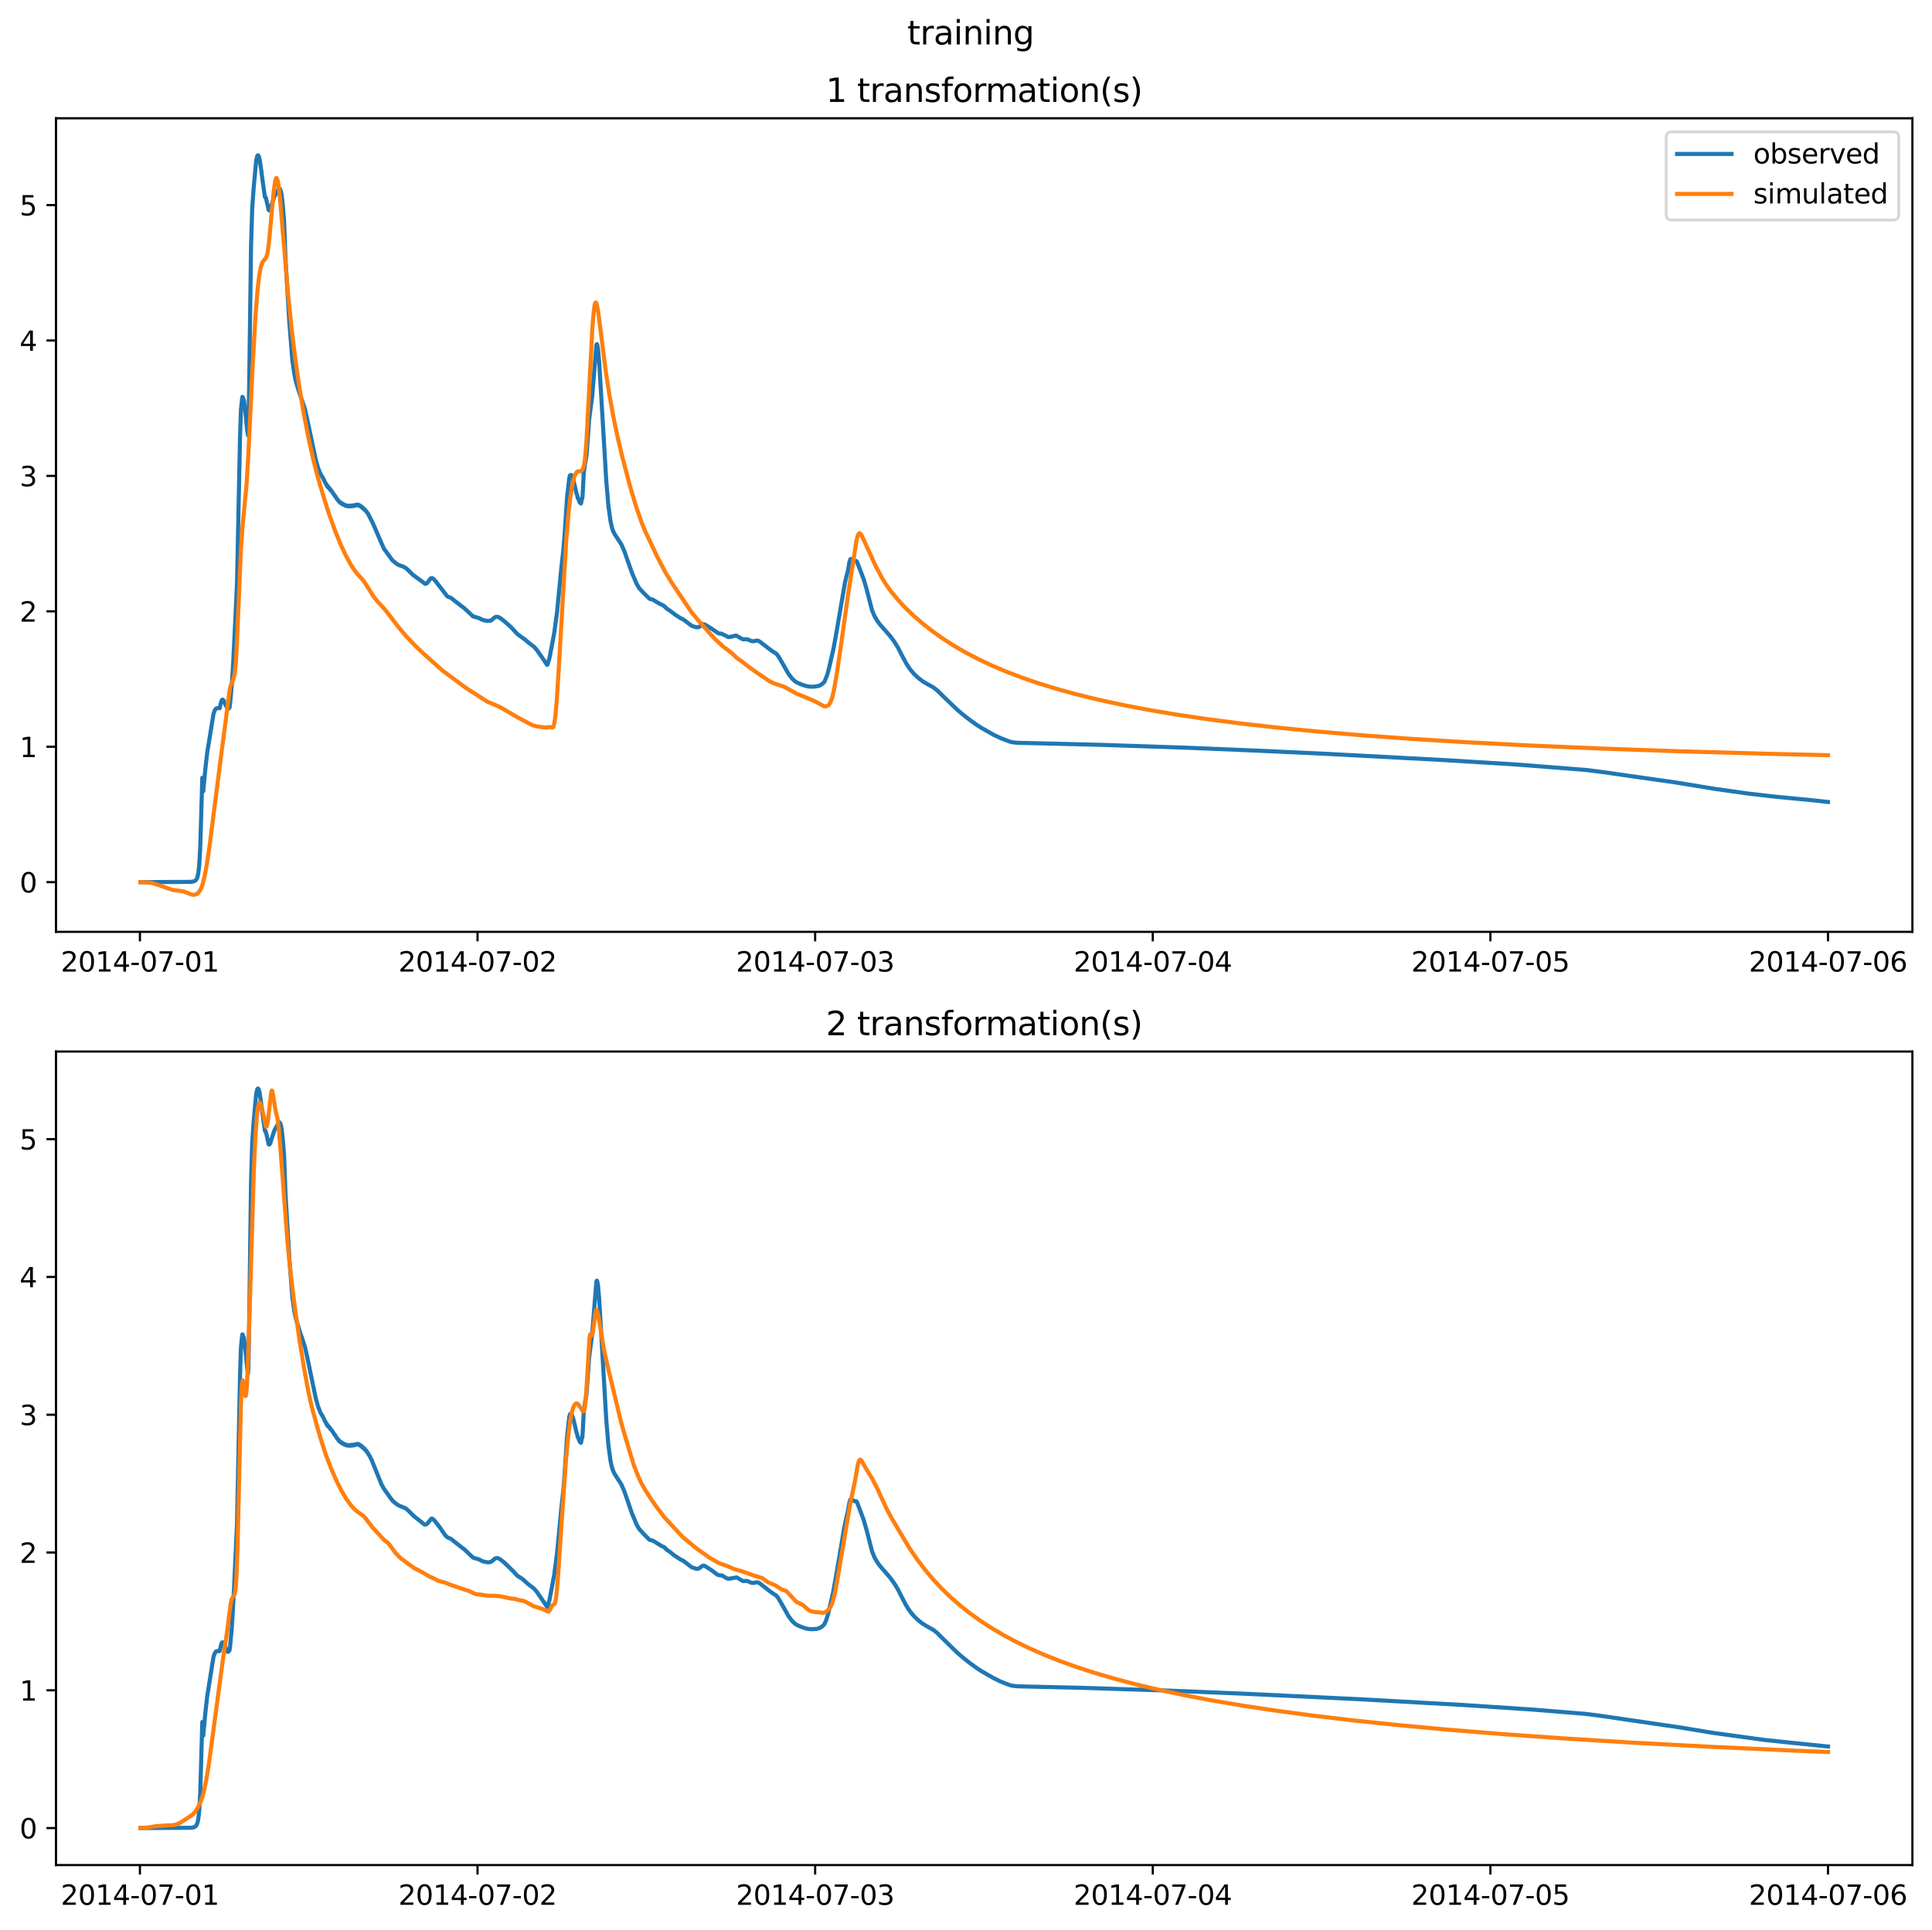 <?xml version="1.0" encoding="utf-8" standalone="no"?>
<!DOCTYPE svg PUBLIC "-//W3C//DTD SVG 1.1//EN"
  "http://www.w3.org/Graphics/SVG/1.1/DTD/svg11.dtd">
<svg xmlns:xlink="http://www.w3.org/1999/xlink" width="709.336pt" height="708.798pt" viewBox="0 0 709.336 708.798" xmlns="http://www.w3.org/2000/svg" version="1.1">
 <defs>
  <style type="text/css">*{stroke-linejoin: round; stroke-linecap: butt}</style>
 </defs>
 <g id="figure_1">
  <g id="patch_1">
   <path d="M 0 708.798 
L 709.336 708.798 
L 709.336 0 
L 0 0 
z
" style="fill: #ffffff"/>
  </g>
  <g id="axes_1">
   <g id="patch_2">
    <path d="M 20.562 342.2 
L 702.136 342.2 
L 702.136 43.44 
L 20.562 43.44 
z
" style="fill: #ffffff"/>
   </g>
   <g id="matplotlib.axis_1">
    <g id="xtick_1">
     <g id="line2d_1">
      <defs>
       <path id="m01543bbd1e" d="M 0 0 
L 0 3.5 
" style="stroke: #000000; stroke-width: 0.8"/>
      </defs>
      <g>
       <use xlink:href="#m01543bbd1e" x="51.371" y="342.2" style="stroke: #000000; stroke-width: 0.8"/>
      </g>
     </g>
     <g id="text_1">
      <!-- 2014-07-01 -->
      <g transform="translate(22.313 356.798) scale(0.1 -0.1)">
       <defs>
        <path id="DejaVuSans-32" d="M 1228 531 
L 3431 531 
L 3431 0 
L 469 0 
L 469 531 
Q 828 903 1448 1529 
Q 2069 2156 2228 2338 
Q 2531 2678 2651 2914 
Q 2772 3150 2772 3378 
Q 2772 3750 2511 3984 
Q 2250 4219 1831 4219 
Q 1534 4219 1204 4116 
Q 875 4013 500 3803 
L 500 4441 
Q 881 4594 1212 4672 
Q 1544 4750 1819 4750 
Q 2544 4750 2975 4387 
Q 3406 4025 3406 3419 
Q 3406 3131 3298 2873 
Q 3191 2616 2906 2266 
Q 2828 2175 2409 1742 
Q 1991 1309 1228 531 
z
" transform="scale(0.016)"/>
        <path id="DejaVuSans-30" d="M 2034 4250 
Q 1547 4250 1301 3770 
Q 1056 3291 1056 2328 
Q 1056 1369 1301 889 
Q 1547 409 2034 409 
Q 2525 409 2770 889 
Q 3016 1369 3016 2328 
Q 3016 3291 2770 3770 
Q 2525 4250 2034 4250 
z
M 2034 4750 
Q 2819 4750 3233 4129 
Q 3647 3509 3647 2328 
Q 3647 1150 3233 529 
Q 2819 -91 2034 -91 
Q 1250 -91 836 529 
Q 422 1150 422 2328 
Q 422 3509 836 4129 
Q 1250 4750 2034 4750 
z
" transform="scale(0.016)"/>
        <path id="DejaVuSans-31" d="M 794 531 
L 1825 531 
L 1825 4091 
L 703 3866 
L 703 4441 
L 1819 4666 
L 2450 4666 
L 2450 531 
L 3481 531 
L 3481 0 
L 794 0 
L 794 531 
z
" transform="scale(0.016)"/>
        <path id="DejaVuSans-34" d="M 2419 4116 
L 825 1625 
L 2419 1625 
L 2419 4116 
z
M 2253 4666 
L 3047 4666 
L 3047 1625 
L 3713 1625 
L 3713 1100 
L 3047 1100 
L 3047 0 
L 2419 0 
L 2419 1100 
L 313 1100 
L 313 1709 
L 2253 4666 
z
" transform="scale(0.016)"/>
        <path id="DejaVuSans-2d" d="M 313 2009 
L 1997 2009 
L 1997 1497 
L 313 1497 
L 313 2009 
z
" transform="scale(0.016)"/>
        <path id="DejaVuSans-37" d="M 525 4666 
L 3525 4666 
L 3525 4397 
L 1831 0 
L 1172 0 
L 2766 4134 
L 525 4134 
L 525 4666 
z
" transform="scale(0.016)"/>
       </defs>
       <use xlink:href="#DejaVuSans-32"/>
       <use xlink:href="#DejaVuSans-30" x="63.623"/>
       <use xlink:href="#DejaVuSans-31" x="127.246"/>
       <use xlink:href="#DejaVuSans-34" x="190.869"/>
       <use xlink:href="#DejaVuSans-2d" x="254.492"/>
       <use xlink:href="#DejaVuSans-30" x="290.576"/>
       <use xlink:href="#DejaVuSans-37" x="354.199"/>
       <use xlink:href="#DejaVuSans-2d" x="417.822"/>
       <use xlink:href="#DejaVuSans-30" x="453.906"/>
       <use xlink:href="#DejaVuSans-31" x="517.529"/>
      </g>
     </g>
    </g>
    <g id="xtick_2">
     <g id="line2d_2">
      <g>
       <use xlink:href="#m01543bbd1e" x="175.328" y="342.2" style="stroke: #000000; stroke-width: 0.8"/>
      </g>
     </g>
     <g id="text_2">
      <!-- 2014-07-02 -->
      <g transform="translate(146.27 356.798) scale(0.1 -0.1)">
       <use xlink:href="#DejaVuSans-32"/>
       <use xlink:href="#DejaVuSans-30" x="63.623"/>
       <use xlink:href="#DejaVuSans-31" x="127.246"/>
       <use xlink:href="#DejaVuSans-34" x="190.869"/>
       <use xlink:href="#DejaVuSans-2d" x="254.492"/>
       <use xlink:href="#DejaVuSans-30" x="290.576"/>
       <use xlink:href="#DejaVuSans-37" x="354.199"/>
       <use xlink:href="#DejaVuSans-2d" x="417.822"/>
       <use xlink:href="#DejaVuSans-30" x="453.906"/>
       <use xlink:href="#DejaVuSans-32" x="517.529"/>
      </g>
     </g>
    </g>
    <g id="xtick_3">
     <g id="line2d_3">
      <g>
       <use xlink:href="#m01543bbd1e" x="299.285" y="342.2" style="stroke: #000000; stroke-width: 0.8"/>
      </g>
     </g>
     <g id="text_3">
      <!-- 2014-07-03 -->
      <g transform="translate(270.227 356.798) scale(0.1 -0.1)">
       <defs>
        <path id="DejaVuSans-33" d="M 2597 2516 
Q 3050 2419 3304 2112 
Q 3559 1806 3559 1356 
Q 3559 666 3084 287 
Q 2609 -91 1734 -91 
Q 1441 -91 1130 -33 
Q 819 25 488 141 
L 488 750 
Q 750 597 1062 519 
Q 1375 441 1716 441 
Q 2309 441 2620 675 
Q 2931 909 2931 1356 
Q 2931 1769 2642 2001 
Q 2353 2234 1838 2234 
L 1294 2234 
L 1294 2753 
L 1863 2753 
Q 2328 2753 2575 2939 
Q 2822 3125 2822 3475 
Q 2822 3834 2567 4026 
Q 2313 4219 1838 4219 
Q 1578 4219 1281 4162 
Q 984 4106 628 3988 
L 628 4550 
Q 988 4650 1302 4700 
Q 1616 4750 1894 4750 
Q 2613 4750 3031 4423 
Q 3450 4097 3450 3541 
Q 3450 3153 3228 2886 
Q 3006 2619 2597 2516 
z
" transform="scale(0.016)"/>
       </defs>
       <use xlink:href="#DejaVuSans-32"/>
       <use xlink:href="#DejaVuSans-30" x="63.623"/>
       <use xlink:href="#DejaVuSans-31" x="127.246"/>
       <use xlink:href="#DejaVuSans-34" x="190.869"/>
       <use xlink:href="#DejaVuSans-2d" x="254.492"/>
       <use xlink:href="#DejaVuSans-30" x="290.576"/>
       <use xlink:href="#DejaVuSans-37" x="354.199"/>
       <use xlink:href="#DejaVuSans-2d" x="417.822"/>
       <use xlink:href="#DejaVuSans-30" x="453.906"/>
       <use xlink:href="#DejaVuSans-33" x="517.529"/>
      </g>
     </g>
    </g>
    <g id="xtick_4">
     <g id="line2d_4">
      <g>
       <use xlink:href="#m01543bbd1e" x="423.242" y="342.2" style="stroke: #000000; stroke-width: 0.8"/>
      </g>
     </g>
     <g id="text_4">
      <!-- 2014-07-04 -->
      <g transform="translate(394.184 356.798) scale(0.1 -0.1)">
       <use xlink:href="#DejaVuSans-32"/>
       <use xlink:href="#DejaVuSans-30" x="63.623"/>
       <use xlink:href="#DejaVuSans-31" x="127.246"/>
       <use xlink:href="#DejaVuSans-34" x="190.869"/>
       <use xlink:href="#DejaVuSans-2d" x="254.492"/>
       <use xlink:href="#DejaVuSans-30" x="290.576"/>
       <use xlink:href="#DejaVuSans-37" x="354.199"/>
       <use xlink:href="#DejaVuSans-2d" x="417.822"/>
       <use xlink:href="#DejaVuSans-30" x="453.906"/>
       <use xlink:href="#DejaVuSans-34" x="517.529"/>
      </g>
     </g>
    </g>
    <g id="xtick_5">
     <g id="line2d_5">
      <g>
       <use xlink:href="#m01543bbd1e" x="547.199" y="342.2" style="stroke: #000000; stroke-width: 0.8"/>
      </g>
     </g>
     <g id="text_5">
      <!-- 2014-07-05 -->
      <g transform="translate(518.141 356.798) scale(0.1 -0.1)">
       <defs>
        <path id="DejaVuSans-35" d="M 691 4666 
L 3169 4666 
L 3169 4134 
L 1269 4134 
L 1269 2991 
Q 1406 3038 1543 3061 
Q 1681 3084 1819 3084 
Q 2600 3084 3056 2656 
Q 3513 2228 3513 1497 
Q 3513 744 3044 326 
Q 2575 -91 1722 -91 
Q 1428 -91 1123 -41 
Q 819 9 494 109 
L 494 744 
Q 775 591 1075 516 
Q 1375 441 1709 441 
Q 2250 441 2565 725 
Q 2881 1009 2881 1497 
Q 2881 1984 2565 2268 
Q 2250 2553 1709 2553 
Q 1456 2553 1204 2497 
Q 953 2441 691 2322 
L 691 4666 
z
" transform="scale(0.016)"/>
       </defs>
       <use xlink:href="#DejaVuSans-32"/>
       <use xlink:href="#DejaVuSans-30" x="63.623"/>
       <use xlink:href="#DejaVuSans-31" x="127.246"/>
       <use xlink:href="#DejaVuSans-34" x="190.869"/>
       <use xlink:href="#DejaVuSans-2d" x="254.492"/>
       <use xlink:href="#DejaVuSans-30" x="290.576"/>
       <use xlink:href="#DejaVuSans-37" x="354.199"/>
       <use xlink:href="#DejaVuSans-2d" x="417.822"/>
       <use xlink:href="#DejaVuSans-30" x="453.906"/>
       <use xlink:href="#DejaVuSans-35" x="517.529"/>
      </g>
     </g>
    </g>
    <g id="xtick_6">
     <g id="line2d_6">
      <g>
       <use xlink:href="#m01543bbd1e" x="671.156" y="342.2" style="stroke: #000000; stroke-width: 0.8"/>
      </g>
     </g>
     <g id="text_6">
      <!-- 2014-07-06 -->
      <g transform="translate(642.098 356.798) scale(0.1 -0.1)">
       <defs>
        <path id="DejaVuSans-36" d="M 2113 2584 
Q 1688 2584 1439 2293 
Q 1191 2003 1191 1497 
Q 1191 994 1439 701 
Q 1688 409 2113 409 
Q 2538 409 2786 701 
Q 3034 994 3034 1497 
Q 3034 2003 2786 2293 
Q 2538 2584 2113 2584 
z
M 3366 4563 
L 3366 3988 
Q 3128 4100 2886 4159 
Q 2644 4219 2406 4219 
Q 1781 4219 1451 3797 
Q 1122 3375 1075 2522 
Q 1259 2794 1537 2939 
Q 1816 3084 2150 3084 
Q 2853 3084 3261 2657 
Q 3669 2231 3669 1497 
Q 3669 778 3244 343 
Q 2819 -91 2113 -91 
Q 1303 -91 875 529 
Q 447 1150 447 2328 
Q 447 3434 972 4092 
Q 1497 4750 2381 4750 
Q 2619 4750 2861 4703 
Q 3103 4656 3366 4563 
z
" transform="scale(0.016)"/>
       </defs>
       <use xlink:href="#DejaVuSans-32"/>
       <use xlink:href="#DejaVuSans-30" x="63.623"/>
       <use xlink:href="#DejaVuSans-31" x="127.246"/>
       <use xlink:href="#DejaVuSans-34" x="190.869"/>
       <use xlink:href="#DejaVuSans-2d" x="254.492"/>
       <use xlink:href="#DejaVuSans-30" x="290.576"/>
       <use xlink:href="#DejaVuSans-37" x="354.199"/>
       <use xlink:href="#DejaVuSans-2d" x="417.822"/>
       <use xlink:href="#DejaVuSans-30" x="453.906"/>
       <use xlink:href="#DejaVuSans-36" x="517.529"/>
      </g>
     </g>
    </g>
   </g>
   <g id="matplotlib.axis_2">
    <g id="ytick_1">
     <g id="line2d_7">
      <defs>
       <path id="md39744e658" d="M 0 0 
L -3.5 0 
" style="stroke: #000000; stroke-width: 0.8"/>
      </defs>
      <g>
       <use xlink:href="#md39744e658" x="20.562" y="323.959" style="stroke: #000000; stroke-width: 0.8"/>
      </g>
     </g>
     <g id="text_7">
      <!-- 0 -->
      <g transform="translate(7.2 327.758) scale(0.1 -0.1)">
       <use xlink:href="#DejaVuSans-30"/>
      </g>
     </g>
    </g>
    <g id="ytick_2">
     <g id="line2d_8">
      <g>
       <use xlink:href="#md39744e658" x="20.562" y="274.229" style="stroke: #000000; stroke-width: 0.8"/>
      </g>
     </g>
     <g id="text_8">
      <!-- 1 -->
      <g transform="translate(7.2 278.029) scale(0.1 -0.1)">
       <use xlink:href="#DejaVuSans-31"/>
      </g>
     </g>
    </g>
    <g id="ytick_3">
     <g id="line2d_9">
      <g>
       <use xlink:href="#md39744e658" x="20.562" y="224.5" style="stroke: #000000; stroke-width: 0.8"/>
      </g>
     </g>
     <g id="text_9">
      <!-- 2 -->
      <g transform="translate(7.2 228.299) scale(0.1 -0.1)">
       <use xlink:href="#DejaVuSans-32"/>
      </g>
     </g>
    </g>
    <g id="ytick_4">
     <g id="line2d_10">
      <g>
       <use xlink:href="#md39744e658" x="20.562" y="174.77" style="stroke: #000000; stroke-width: 0.8"/>
      </g>
     </g>
     <g id="text_10">
      <!-- 3 -->
      <g transform="translate(7.2 178.569) scale(0.1 -0.1)">
       <use xlink:href="#DejaVuSans-33"/>
      </g>
     </g>
    </g>
    <g id="ytick_5">
     <g id="line2d_11">
      <g>
       <use xlink:href="#md39744e658" x="20.562" y="125.041" style="stroke: #000000; stroke-width: 0.8"/>
      </g>
     </g>
     <g id="text_11">
      <!-- 4 -->
      <g transform="translate(7.2 128.84) scale(0.1 -0.1)">
       <use xlink:href="#DejaVuSans-34"/>
      </g>
     </g>
    </g>
    <g id="ytick_6">
     <g id="line2d_12">
      <g>
       <use xlink:href="#md39744e658" x="20.562" y="75.311" style="stroke: #000000; stroke-width: 0.8"/>
      </g>
     </g>
     <g id="text_12">
      <!-- 5 -->
      <g transform="translate(7.2 79.11) scale(0.1 -0.1)">
       <use xlink:href="#DejaVuSans-35"/>
      </g>
     </g>
    </g>
   </g>
   <g id="line2d_13">
    <path d="M 51.543 323.959 
L 70.223 323.851 
L 71.17 323.671 
L 71.686 323.406 
L 72.117 322.943 
L 72.461 322.193 
L 72.805 320.687 
L 73.149 317.675 
L 73.494 311.671 
L 73.838 300.513 
L 74.269 285.646 
L 74.355 285.716 
L 74.613 290.594 
L 74.785 288.785 
L 75.474 281.604 
L 76.076 276.397 
L 78.4 262.074 
L 78.831 260.932 
L 79.261 260.251 
L 79.864 260.036 
L 80.639 260.096 
L 80.983 258.66 
L 81.327 257.352 
L 81.585 256.935 
L 81.758 256.923 
L 82.016 257.158 
L 82.532 258.218 
L 83.565 260.387 
L 83.824 260.292 
L 84.254 259.882 
L 84.512 258.073 
L 85.115 251.517 
L 85.631 242.993 
L 85.89 238.053 
L 87.009 214.554 
L 88.128 160.446 
L 88.472 150.395 
L 88.902 146.225 
L 88.988 145.758 
L 89.075 145.795 
L 89.505 146.883 
L 89.591 147.134 
L 90.28 153.093 
L 90.71 157.72 
L 91.054 159.91 
L 91.227 157.152 
L 91.485 141.515 
L 92.173 90.212 
L 92.604 76.387 
L 93.12 69.158 
L 94.067 58.929 
L 94.412 57.362 
L 94.67 57.02 
L 94.842 57.122 
L 95.014 57.386 
L 95.358 58.718 
L 95.875 62.215 
L 96.564 67.497 
L 97.252 72.278 
L 97.424 72.552 
L 97.597 72.564 
L 98.63 77.098 
L 98.802 77.266 
L 98.974 77.186 
L 99.232 76.746 
L 99.749 75.153 
L 100.782 72.046 
L 102.417 69.244 
L 102.675 69.258 
L 102.934 69.665 
L 103.192 70.575 
L 103.45 71.975 
L 103.88 75.969 
L 104.311 81.494 
L 104.827 95.127 
L 105.172 100.929 
L 106.205 118.051 
L 107.324 132.166 
L 108.012 137.069 
L 108.615 139.977 
L 109.476 142.907 
L 111.972 150.285 
L 112.833 154.124 
L 115.932 168.834 
L 116.793 171.844 
L 117.653 174.032 
L 118.342 175.101 
L 118.773 175.913 
L 119.375 177.195 
L 119.719 177.72 
L 119.892 178.232 
L 120.064 178.149 
L 120.322 178.894 
L 120.494 178.737 
L 120.752 179.224 
L 120.925 179.194 
L 121.183 179.863 
L 121.355 179.78 
L 121.613 180.274 
L 121.699 180.225 
L 122.904 182.074 
L 122.991 182.041 
L 123.851 183.478 
L 124.023 183.521 
L 124.368 184.132 
L 124.54 184.109 
L 124.884 184.613 
L 125.056 184.516 
L 125.401 184.991 
L 125.573 184.846 
L 125.917 185.302 
L 126.003 185.199 
L 126.176 185.189 
L 126.434 185.538 
L 126.692 185.429 
L 126.95 185.753 
L 127.208 185.632 
L 127.467 185.899 
L 127.725 185.722 
L 127.983 185.945 
L 128.241 185.707 
L 128.5 185.947 
L 128.758 185.656 
L 129.016 185.939 
L 129.274 185.615 
L 129.533 185.881 
L 129.791 185.578 
L 130.049 185.786 
L 130.307 185.482 
L 130.566 185.632 
L 130.824 185.332 
L 131.082 185.551 
L 131.34 185.289 
L 131.599 185.617 
L 131.857 185.448 
L 132.115 185.852 
L 132.373 185.762 
L 132.632 186.206 
L 132.804 186.093 
L 132.976 186.349 
L 133.148 186.622 
L 133.406 186.606 
L 133.665 187.072 
L 133.923 187.091 
L 134.181 187.587 
L 134.439 187.668 
L 134.784 188.274 
L 134.956 188.42 
L 135.386 189.148 
L 135.644 189.67 
L 137.108 192.622 
L 140.895 201.404 
L 144.08 205.777 
L 145.716 207.117 
L 146.577 207.586 
L 148.04 208.051 
L 149.159 208.721 
L 150.623 210.119 
L 151.656 211.132 
L 152.861 212.024 
L 156.132 214.418 
L 156.476 214.358 
L 156.906 214.04 
L 157.595 213.065 
L 158.198 212.366 
L 158.542 212.251 
L 158.886 212.358 
L 159.317 212.733 
L 160.091 213.649 
L 164.223 219.001 
L 164.654 219.19 
L 165.601 219.581 
L 166.548 220.34 
L 168.614 221.955 
L 170.593 223.456 
L 173.692 226.362 
L 174.725 226.645 
L 175.93 227.013 
L 177.222 227.678 
L 177.738 227.779 
L 178.857 228.022 
L 180.062 227.946 
L 180.579 227.658 
L 181.526 226.781 
L 182.128 226.508 
L 182.817 226.547 
L 183.592 226.91 
L 185.313 228.265 
L 187.207 229.941 
L 187.982 230.698 
L 190.048 232.935 
L 192.802 234.913 
L 194.18 236.101 
L 196.073 237.512 
L 197.106 238.712 
L 198.656 240.912 
L 200.894 244.177 
L 201.152 243.589 
L 201.755 241.574 
L 202.443 237.985 
L 203.476 232.502 
L 204.509 224.875 
L 206.145 208.057 
L 206.834 202.084 
L 207.264 196.724 
L 208.211 182.426 
L 208.986 175.733 
L 209.244 174.608 
L 209.33 174.51 
L 209.502 174.624 
L 209.76 174.433 
L 209.933 174.661 
L 210.363 175.848 
L 210.965 178.163 
L 211.654 181.176 
L 211.826 181.589 
L 212.171 183.007 
L 212.257 183.023 
L 212.859 184.55 
L 213.29 184.907 
L 213.376 184.654 
L 213.634 183.026 
L 213.806 183.027 
L 213.978 180.645 
L 214.323 173.794 
L 214.925 169.434 
L 215.097 168.85 
L 215.356 167.004 
L 215.7 162.434 
L 216.303 154.076 
L 217.422 145.583 
L 218.971 126.635 
L 219.143 126.374 
L 219.315 126.726 
L 219.574 128.279 
L 220.004 133.144 
L 220.607 143.189 
L 222.586 176.494 
L 223.361 185.615 
L 224.136 191.291 
L 224.652 193.66 
L 225.169 195.193 
L 225.771 196.317 
L 228.182 200.014 
L 229.301 202.618 
L 230.506 206.069 
L 232.055 210.466 
L 233.777 214.472 
L 234.638 215.945 
L 236.187 217.643 
L 238.511 219.925 
L 238.942 220.029 
L 239.631 220.2 
L 240.233 220.539 
L 241.61 221.387 
L 243.246 222.248 
L 243.59 222.378 
L 244.107 222.803 
L 244.968 223.638 
L 245.914 224.23 
L 248.325 226.035 
L 250.046 227.121 
L 250.563 227.325 
L 251.424 227.886 
L 253.92 229.809 
L 255.642 230.37 
L 256.502 230.305 
L 256.847 230.121 
L 257.794 229.369 
L 258.31 229.222 
L 258.827 229.367 
L 261.495 231.021 
L 263.819 232.62 
L 264.336 232.66 
L 264.766 232.677 
L 265.369 232.916 
L 267.435 233.977 
L 269.156 233.68 
L 270.017 233.412 
L 270.448 233.486 
L 271.136 233.875 
L 272.427 234.632 
L 272.944 234.796 
L 274.321 234.763 
L 275.871 235.407 
L 276.645 235.491 
L 277.937 235.224 
L 278.453 235.348 
L 279.142 235.761 
L 282.241 238.167 
L 283.532 239.126 
L 285.081 240.099 
L 285.684 240.868 
L 287.147 243.318 
L 289.558 247.558 
L 290.849 249.216 
L 291.968 250.265 
L 292.915 250.809 
L 294.464 251.444 
L 296.014 251.947 
L 297.477 252.172 
L 298.768 252.171 
L 300.49 251.913 
L 301.092 251.662 
L 301.609 251.351 
L 302.47 250.645 
L 302.728 250.272 
L 303.761 247.704 
L 304.45 245.029 
L 305.999 238.313 
L 306.86 233.671 
L 310.217 214.025 
L 310.734 211.785 
L 311.25 209.932 
L 311.853 206.456 
L 312.197 205.394 
L 312.455 205.25 
L 312.8 205.374 
L 313.746 206.003 
L 314.349 205.98 
L 314.607 206.284 
L 315.038 207.34 
L 316.071 210.008 
L 317.104 212.75 
L 318.05 215.944 
L 320.203 224.187 
L 321.063 226.217 
L 322.01 227.864 
L 323.129 229.406 
L 325.109 231.631 
L 327.003 233.812 
L 328.466 235.837 
L 329.758 237.955 
L 331.135 240.661 
L 332.684 243.572 
L 334.062 245.694 
L 335.439 247.326 
L 337.161 248.968 
L 338.71 250.16 
L 340.259 251.086 
L 342.756 252.477 
L 344.133 253.571 
L 346.199 255.612 
L 351.45 260.639 
L 352.913 261.889 
L 354.205 262.944 
L 356.012 264.337 
L 358.595 266.198 
L 360.489 267.406 
L 364.879 269.89 
L 367.633 271.168 
L 370.818 272.382 
L 372.109 272.647 
L 374.089 272.807 
L 380.201 272.939 
L 403.787 273.521 
L 435.379 274.578 
L 461.376 275.658 
L 487.028 276.843 
L 529.208 279.076 
L 556.495 280.739 
L 582.234 282.755 
L 588.431 283.542 
L 615.031 287.323 
L 630.009 289.761 
L 641.63 291.396 
L 650.496 292.443 
L 661.256 293.486 
L 667.626 294.119 
L 671.156 294.516 
L 671.156 294.516 
" clip-path="url(#p2b04582d64)" style="fill: none; stroke: #1f77b4; stroke-width: 1.5; stroke-linecap: square"/>
   </g>
   <g id="line2d_14">
    <path d="M 51.543 323.959 
L 54.9 324.069 
L 56.45 324.42 
L 58.86 325.241 
L 63.25 326.791 
L 64.886 327.012 
L 67.21 327.308 
L 68.587 327.823 
L 70.223 328.482 
L 70.997 328.614 
L 71.686 328.536 
L 72.203 328.301 
L 72.719 327.908 
L 73.149 327.439 
L 73.838 326.204 
L 74.355 324.814 
L 75.129 321.77 
L 75.904 317.649 
L 76.851 311.341 
L 79.347 291.822 
L 81.499 274.981 
L 82.618 266.649 
L 84.168 254.29 
L 84.598 252.121 
L 85.201 250.439 
L 85.545 249.787 
L 86.148 247.573 
L 86.578 243.516 
L 86.922 237.75 
L 87.525 223.497 
L 88.472 201.505 
L 89.075 193.16 
L 90.538 177.713 
L 91.227 165.996 
L 92.776 134.094 
L 93.809 115.914 
L 94.584 106.241 
L 95.186 101.111 
L 95.789 97.901 
L 96.305 96.393 
L 96.994 95.488 
L 97.252 95.195 
L 97.597 94.698 
L 97.941 93.913 
L 98.285 92.464 
L 98.716 89.354 
L 99.404 81.971 
L 100.523 69.991 
L 101.04 66.462 
L 101.384 65.43 
L 101.556 65.373 
L 101.728 65.622 
L 101.987 66.551 
L 102.331 68.706 
L 102.848 73.448 
L 103.794 84.631 
L 105.774 108.155 
L 107.065 120.73 
L 108.443 131.998 
L 109.906 142.19 
L 111.456 151.494 
L 113.177 160.45 
L 114.899 168.246 
L 116.362 174.087 
L 118.6 181.772 
L 120.752 188.575 
L 122.991 194.824 
L 124.97 199.701 
L 126.778 203.619 
L 128.414 206.698 
L 129.791 208.91 
L 131.082 210.634 
L 132.373 212.029 
L 133.492 213.295 
L 134.525 214.865 
L 137.108 218.996 
L 138.657 220.937 
L 140.723 223.141 
L 142.014 224.683 
L 146.319 230.319 
L 148.987 233.474 
L 152.344 237.024 
L 155.357 239.904 
L 162.33 246.159 
L 168.355 250.61 
L 171.024 252.589 
L 178.943 257.695 
L 180.407 258.289 
L 183.247 259.506 
L 185.399 260.719 
L 189.876 263.345 
L 195.385 266.281 
L 196.676 266.669 
L 198.656 266.989 
L 200.722 267.223 
L 200.98 267.075 
L 201.41 267.044 
L 201.583 266.989 
L 202.96 267.134 
L 203.218 266.778 
L 203.562 265.417 
L 203.907 262.969 
L 204.423 257.129 
L 205.198 244.699 
L 207.953 197.597 
L 208.813 187.657 
L 209.502 181.85 
L 210.191 177.711 
L 210.793 175.299 
L 211.396 173.829 
L 211.912 173.224 
L 212.171 173.086 
L 213.031 173.088 
L 213.118 173.105 
L 213.376 172.877 
L 213.72 172.694 
L 214.15 171.83 
L 214.495 170.454 
L 214.839 167.99 
L 215.27 162.716 
L 215.872 151.598 
L 217.508 120.171 
L 218.024 113.99 
L 218.368 111.779 
L 218.627 111.117 
L 218.799 111.103 
L 218.971 111.389 
L 219.229 112.295 
L 219.66 114.753 
L 220.52 121.468 
L 222.414 136.412 
L 223.792 145.326 
L 225.255 153.374 
L 226.891 161.141 
L 228.698 168.643 
L 231.539 179.375 
L 233.519 185.956 
L 235.585 191.924 
L 236.962 195.255 
L 241.352 204.551 
L 244.193 209.986 
L 246.603 213.981 
L 254.006 224.999 
L 256.244 227.674 
L 260.634 232.629 
L 262.7 234.874 
L 265.541 237.461 
L 268.468 239.696 
L 270.792 241.833 
L 272.514 242.999 
L 274.579 244.652 
L 276.99 246.402 
L 281.208 249.285 
L 282.499 250.167 
L 283.876 250.825 
L 286.2 251.64 
L 287.406 252.011 
L 288.439 252.495 
L 292.398 254.707 
L 295.239 255.885 
L 297.305 256.733 
L 299.199 257.555 
L 302.556 259.366 
L 303.072 259.426 
L 304.105 259.048 
L 304.45 258.666 
L 304.88 257.958 
L 305.483 256.358 
L 306.171 253.502 
L 307.204 247.636 
L 308.582 238.27 
L 311.508 217.417 
L 313.574 204.273 
L 314.435 198.625 
L 314.952 196.61 
L 315.296 195.97 
L 315.554 195.819 
L 315.812 195.906 
L 316.157 196.3 
L 316.759 197.463 
L 321.494 207.87 
L 323.904 212.372 
L 325.54 214.997 
L 327.261 217.335 
L 330.016 220.65 
L 332.512 223.313 
L 335.525 226.193 
L 338.882 229.095 
L 342.498 231.923 
L 346.285 234.601 
L 350.331 237.189 
L 354.635 239.678 
L 359.283 242.105 
L 364.276 244.454 
L 369.613 246.715 
L 375.381 248.912 
L 381.578 251.029 
L 388.293 253.084 
L 395.524 255.061 
L 403.357 256.971 
L 411.879 258.818 
L 421.176 260.605 
L 431.333 262.328 
L 442.524 263.997 
L 454.833 265.604 
L 468.348 267.14 
L 483.326 268.613 
L 499.854 270.012 
L 518.275 271.344 
L 538.849 272.604 
L 561.918 273.789 
L 587.829 274.893 
L 617.183 275.917 
L 650.668 276.857 
L 671.156 277.337 
L 671.156 277.337 
" clip-path="url(#p2b04582d64)" style="fill: none; stroke: #ff7f0e; stroke-width: 1.5; stroke-linecap: square"/>
   </g>
   <g id="patch_3">
    <path d="M 20.562 342.2 
L 20.562 43.44 
" style="fill: none; stroke: #000000; stroke-width: 0.8; stroke-linejoin: miter; stroke-linecap: square"/>
   </g>
   <g id="patch_4">
    <path d="M 702.136 342.2 
L 702.136 43.44 
" style="fill: none; stroke: #000000; stroke-width: 0.8; stroke-linejoin: miter; stroke-linecap: square"/>
   </g>
   <g id="patch_5">
    <path d="M 20.562 342.2 
L 702.136 342.2 
" style="fill: none; stroke: #000000; stroke-width: 0.8; stroke-linejoin: miter; stroke-linecap: square"/>
   </g>
   <g id="patch_6">
    <path d="M 20.562 43.44 
L 702.136 43.44 
" style="fill: none; stroke: #000000; stroke-width: 0.8; stroke-linejoin: miter; stroke-linecap: square"/>
   </g>
   <g id="text_13">
    <!-- 1 transformation(s) -->
    <g transform="translate(303.235 37.44) scale(0.12 -0.12)">
     <defs>
      <path id="DejaVuSans-20" transform="scale(0.016)"/>
      <path id="DejaVuSans-74" d="M 1172 4494 
L 1172 3500 
L 2356 3500 
L 2356 3053 
L 1172 3053 
L 1172 1153 
Q 1172 725 1289 603 
Q 1406 481 1766 481 
L 2356 481 
L 2356 0 
L 1766 0 
Q 1100 0 847 248 
Q 594 497 594 1153 
L 594 3053 
L 172 3053 
L 172 3500 
L 594 3500 
L 594 4494 
L 1172 4494 
z
" transform="scale(0.016)"/>
      <path id="DejaVuSans-72" d="M 2631 2963 
Q 2534 3019 2420 3045 
Q 2306 3072 2169 3072 
Q 1681 3072 1420 2755 
Q 1159 2438 1159 1844 
L 1159 0 
L 581 0 
L 581 3500 
L 1159 3500 
L 1159 2956 
Q 1341 3275 1631 3429 
Q 1922 3584 2338 3584 
Q 2397 3584 2469 3576 
Q 2541 3569 2628 3553 
L 2631 2963 
z
" transform="scale(0.016)"/>
      <path id="DejaVuSans-61" d="M 2194 1759 
Q 1497 1759 1228 1600 
Q 959 1441 959 1056 
Q 959 750 1161 570 
Q 1363 391 1709 391 
Q 2188 391 2477 730 
Q 2766 1069 2766 1631 
L 2766 1759 
L 2194 1759 
z
M 3341 1997 
L 3341 0 
L 2766 0 
L 2766 531 
Q 2569 213 2275 61 
Q 1981 -91 1556 -91 
Q 1019 -91 701 211 
Q 384 513 384 1019 
Q 384 1609 779 1909 
Q 1175 2209 1959 2209 
L 2766 2209 
L 2766 2266 
Q 2766 2663 2505 2880 
Q 2244 3097 1772 3097 
Q 1472 3097 1187 3025 
Q 903 2953 641 2809 
L 641 3341 
Q 956 3463 1253 3523 
Q 1550 3584 1831 3584 
Q 2591 3584 2966 3190 
Q 3341 2797 3341 1997 
z
" transform="scale(0.016)"/>
      <path id="DejaVuSans-6e" d="M 3513 2113 
L 3513 0 
L 2938 0 
L 2938 2094 
Q 2938 2591 2744 2837 
Q 2550 3084 2163 3084 
Q 1697 3084 1428 2787 
Q 1159 2491 1159 1978 
L 1159 0 
L 581 0 
L 581 3500 
L 1159 3500 
L 1159 2956 
Q 1366 3272 1645 3428 
Q 1925 3584 2291 3584 
Q 2894 3584 3203 3211 
Q 3513 2838 3513 2113 
z
" transform="scale(0.016)"/>
      <path id="DejaVuSans-73" d="M 2834 3397 
L 2834 2853 
Q 2591 2978 2328 3040 
Q 2066 3103 1784 3103 
Q 1356 3103 1142 2972 
Q 928 2841 928 2578 
Q 928 2378 1081 2264 
Q 1234 2150 1697 2047 
L 1894 2003 
Q 2506 1872 2764 1633 
Q 3022 1394 3022 966 
Q 3022 478 2636 193 
Q 2250 -91 1575 -91 
Q 1294 -91 989 -36 
Q 684 19 347 128 
L 347 722 
Q 666 556 975 473 
Q 1284 391 1588 391 
Q 1994 391 2212 530 
Q 2431 669 2431 922 
Q 2431 1156 2273 1281 
Q 2116 1406 1581 1522 
L 1381 1569 
Q 847 1681 609 1914 
Q 372 2147 372 2553 
Q 372 3047 722 3315 
Q 1072 3584 1716 3584 
Q 2034 3584 2315 3537 
Q 2597 3491 2834 3397 
z
" transform="scale(0.016)"/>
      <path id="DejaVuSans-66" d="M 2375 4863 
L 2375 4384 
L 1825 4384 
Q 1516 4384 1395 4259 
Q 1275 4134 1275 3809 
L 1275 3500 
L 2222 3500 
L 2222 3053 
L 1275 3053 
L 1275 0 
L 697 0 
L 697 3053 
L 147 3053 
L 147 3500 
L 697 3500 
L 697 3744 
Q 697 4328 969 4595 
Q 1241 4863 1831 4863 
L 2375 4863 
z
" transform="scale(0.016)"/>
      <path id="DejaVuSans-6f" d="M 1959 3097 
Q 1497 3097 1228 2736 
Q 959 2375 959 1747 
Q 959 1119 1226 758 
Q 1494 397 1959 397 
Q 2419 397 2687 759 
Q 2956 1122 2956 1747 
Q 2956 2369 2687 2733 
Q 2419 3097 1959 3097 
z
M 1959 3584 
Q 2709 3584 3137 3096 
Q 3566 2609 3566 1747 
Q 3566 888 3137 398 
Q 2709 -91 1959 -91 
Q 1206 -91 779 398 
Q 353 888 353 1747 
Q 353 2609 779 3096 
Q 1206 3584 1959 3584 
z
" transform="scale(0.016)"/>
      <path id="DejaVuSans-6d" d="M 3328 2828 
Q 3544 3216 3844 3400 
Q 4144 3584 4550 3584 
Q 5097 3584 5394 3201 
Q 5691 2819 5691 2113 
L 5691 0 
L 5113 0 
L 5113 2094 
Q 5113 2597 4934 2840 
Q 4756 3084 4391 3084 
Q 3944 3084 3684 2787 
Q 3425 2491 3425 1978 
L 3425 0 
L 2847 0 
L 2847 2094 
Q 2847 2600 2669 2842 
Q 2491 3084 2119 3084 
Q 1678 3084 1418 2786 
Q 1159 2488 1159 1978 
L 1159 0 
L 581 0 
L 581 3500 
L 1159 3500 
L 1159 2956 
Q 1356 3278 1631 3431 
Q 1906 3584 2284 3584 
Q 2666 3584 2933 3390 
Q 3200 3197 3328 2828 
z
" transform="scale(0.016)"/>
      <path id="DejaVuSans-69" d="M 603 3500 
L 1178 3500 
L 1178 0 
L 603 0 
L 603 3500 
z
M 603 4863 
L 1178 4863 
L 1178 4134 
L 603 4134 
L 603 4863 
z
" transform="scale(0.016)"/>
      <path id="DejaVuSans-28" d="M 1984 4856 
Q 1566 4138 1362 3434 
Q 1159 2731 1159 2009 
Q 1159 1288 1364 580 
Q 1569 -128 1984 -844 
L 1484 -844 
Q 1016 -109 783 600 
Q 550 1309 550 2009 
Q 550 2706 781 3412 
Q 1013 4119 1484 4856 
L 1984 4856 
z
" transform="scale(0.016)"/>
      <path id="DejaVuSans-29" d="M 513 4856 
L 1013 4856 
Q 1481 4119 1714 3412 
Q 1947 2706 1947 2009 
Q 1947 1309 1714 600 
Q 1481 -109 1013 -844 
L 513 -844 
Q 928 -128 1133 580 
Q 1338 1288 1338 2009 
Q 1338 2731 1133 3434 
Q 928 4138 513 4856 
z
" transform="scale(0.016)"/>
     </defs>
     <use xlink:href="#DejaVuSans-31"/>
     <use xlink:href="#DejaVuSans-20" x="63.623"/>
     <use xlink:href="#DejaVuSans-74" x="95.41"/>
     <use xlink:href="#DejaVuSans-72" x="134.619"/>
     <use xlink:href="#DejaVuSans-61" x="175.732"/>
     <use xlink:href="#DejaVuSans-6e" x="237.012"/>
     <use xlink:href="#DejaVuSans-73" x="300.391"/>
     <use xlink:href="#DejaVuSans-66" x="352.49"/>
     <use xlink:href="#DejaVuSans-6f" x="387.695"/>
     <use xlink:href="#DejaVuSans-72" x="448.877"/>
     <use xlink:href="#DejaVuSans-6d" x="488.24"/>
     <use xlink:href="#DejaVuSans-61" x="585.652"/>
     <use xlink:href="#DejaVuSans-74" x="646.932"/>
     <use xlink:href="#DejaVuSans-69" x="686.141"/>
     <use xlink:href="#DejaVuSans-6f" x="713.924"/>
     <use xlink:href="#DejaVuSans-6e" x="775.105"/>
     <use xlink:href="#DejaVuSans-28" x="838.484"/>
     <use xlink:href="#DejaVuSans-73" x="877.498"/>
     <use xlink:href="#DejaVuSans-29" x="929.598"/>
    </g>
   </g>
   <g id="legend_1">
    <g id="patch_7">
     <path d="M 613.742 80.796 
L 695.136 80.796 
Q 697.136 80.796 697.136 78.796 
L 697.136 50.44 
Q 697.136 48.44 695.136 48.44 
L 613.742 48.44 
Q 611.742 48.44 611.742 50.44 
L 611.742 78.796 
Q 611.742 80.796 613.742 80.796 
z
" style="fill: #ffffff; opacity: 0.8; stroke: #cccccc; stroke-linejoin: miter"/>
    </g>
    <g id="line2d_15">
     <path d="M 615.742 56.538 
L 625.742 56.538 
L 635.742 56.538 
" style="fill: none; stroke: #1f77b4; stroke-width: 1.5; stroke-linecap: square"/>
    </g>
    <g id="text_14">
     <!-- observed -->
     <g transform="translate(643.742 60.038) scale(0.1 -0.1)">
      <defs>
       <path id="DejaVuSans-62" d="M 3116 1747 
Q 3116 2381 2855 2742 
Q 2594 3103 2138 3103 
Q 1681 3103 1420 2742 
Q 1159 2381 1159 1747 
Q 1159 1113 1420 752 
Q 1681 391 2138 391 
Q 2594 391 2855 752 
Q 3116 1113 3116 1747 
z
M 1159 2969 
Q 1341 3281 1617 3432 
Q 1894 3584 2278 3584 
Q 2916 3584 3314 3078 
Q 3713 2572 3713 1747 
Q 3713 922 3314 415 
Q 2916 -91 2278 -91 
Q 1894 -91 1617 61 
Q 1341 213 1159 525 
L 1159 0 
L 581 0 
L 581 4863 
L 1159 4863 
L 1159 2969 
z
" transform="scale(0.016)"/>
       <path id="DejaVuSans-65" d="M 3597 1894 
L 3597 1613 
L 953 1613 
Q 991 1019 1311 708 
Q 1631 397 2203 397 
Q 2534 397 2845 478 
Q 3156 559 3463 722 
L 3463 178 
Q 3153 47 2828 -22 
Q 2503 -91 2169 -91 
Q 1331 -91 842 396 
Q 353 884 353 1716 
Q 353 2575 817 3079 
Q 1281 3584 2069 3584 
Q 2775 3584 3186 3129 
Q 3597 2675 3597 1894 
z
M 3022 2063 
Q 3016 2534 2758 2815 
Q 2500 3097 2075 3097 
Q 1594 3097 1305 2825 
Q 1016 2553 972 2059 
L 3022 2063 
z
" transform="scale(0.016)"/>
       <path id="DejaVuSans-76" d="M 191 3500 
L 800 3500 
L 1894 563 
L 2988 3500 
L 3597 3500 
L 2284 0 
L 1503 0 
L 191 3500 
z
" transform="scale(0.016)"/>
       <path id="DejaVuSans-64" d="M 2906 2969 
L 2906 4863 
L 3481 4863 
L 3481 0 
L 2906 0 
L 2906 525 
Q 2725 213 2448 61 
Q 2172 -91 1784 -91 
Q 1150 -91 751 415 
Q 353 922 353 1747 
Q 353 2572 751 3078 
Q 1150 3584 1784 3584 
Q 2172 3584 2448 3432 
Q 2725 3281 2906 2969 
z
M 947 1747 
Q 947 1113 1208 752 
Q 1469 391 1925 391 
Q 2381 391 2643 752 
Q 2906 1113 2906 1747 
Q 2906 2381 2643 2742 
Q 2381 3103 1925 3103 
Q 1469 3103 1208 2742 
Q 947 2381 947 1747 
z
" transform="scale(0.016)"/>
      </defs>
      <use xlink:href="#DejaVuSans-6f"/>
      <use xlink:href="#DejaVuSans-62" x="61.182"/>
      <use xlink:href="#DejaVuSans-73" x="124.658"/>
      <use xlink:href="#DejaVuSans-65" x="176.758"/>
      <use xlink:href="#DejaVuSans-72" x="238.281"/>
      <use xlink:href="#DejaVuSans-76" x="279.395"/>
      <use xlink:href="#DejaVuSans-65" x="338.574"/>
      <use xlink:href="#DejaVuSans-64" x="400.098"/>
     </g>
    </g>
    <g id="line2d_16">
     <path d="M 615.742 71.217 
L 625.742 71.217 
L 635.742 71.217 
" style="fill: none; stroke: #ff7f0e; stroke-width: 1.5; stroke-linecap: square"/>
    </g>
    <g id="text_15">
     <!-- simulated -->
     <g transform="translate(643.742 74.717) scale(0.1 -0.1)">
      <defs>
       <path id="DejaVuSans-75" d="M 544 1381 
L 544 3500 
L 1119 3500 
L 1119 1403 
Q 1119 906 1312 657 
Q 1506 409 1894 409 
Q 2359 409 2629 706 
Q 2900 1003 2900 1516 
L 2900 3500 
L 3475 3500 
L 3475 0 
L 2900 0 
L 2900 538 
Q 2691 219 2414 64 
Q 2138 -91 1772 -91 
Q 1169 -91 856 284 
Q 544 659 544 1381 
z
M 1991 3584 
L 1991 3584 
z
" transform="scale(0.016)"/>
       <path id="DejaVuSans-6c" d="M 603 4863 
L 1178 4863 
L 1178 0 
L 603 0 
L 603 4863 
z
" transform="scale(0.016)"/>
      </defs>
      <use xlink:href="#DejaVuSans-73"/>
      <use xlink:href="#DejaVuSans-69" x="52.1"/>
      <use xlink:href="#DejaVuSans-6d" x="79.883"/>
      <use xlink:href="#DejaVuSans-75" x="177.295"/>
      <use xlink:href="#DejaVuSans-6c" x="240.674"/>
      <use xlink:href="#DejaVuSans-61" x="268.457"/>
      <use xlink:href="#DejaVuSans-74" x="329.736"/>
      <use xlink:href="#DejaVuSans-65" x="368.945"/>
      <use xlink:href="#DejaVuSans-64" x="430.469"/>
     </g>
    </g>
   </g>
  </g>
  <g id="axes_2">
   <g id="patch_8">
    <path d="M 20.562 684.92 
L 702.136 684.92 
L 702.136 386.16 
L 20.562 386.16 
z
" style="fill: #ffffff"/>
   </g>
   <g id="matplotlib.axis_3">
    <g id="xtick_7">
     <g id="line2d_17">
      <g>
       <use xlink:href="#m01543bbd1e" x="51.371" y="684.92" style="stroke: #000000; stroke-width: 0.8"/>
      </g>
     </g>
     <g id="text_16">
      <!-- 2014-07-01 -->
      <g transform="translate(22.313 699.518) scale(0.1 -0.1)">
       <use xlink:href="#DejaVuSans-32"/>
       <use xlink:href="#DejaVuSans-30" x="63.623"/>
       <use xlink:href="#DejaVuSans-31" x="127.246"/>
       <use xlink:href="#DejaVuSans-34" x="190.869"/>
       <use xlink:href="#DejaVuSans-2d" x="254.492"/>
       <use xlink:href="#DejaVuSans-30" x="290.576"/>
       <use xlink:href="#DejaVuSans-37" x="354.199"/>
       <use xlink:href="#DejaVuSans-2d" x="417.822"/>
       <use xlink:href="#DejaVuSans-30" x="453.906"/>
       <use xlink:href="#DejaVuSans-31" x="517.529"/>
      </g>
     </g>
    </g>
    <g id="xtick_8">
     <g id="line2d_18">
      <g>
       <use xlink:href="#m01543bbd1e" x="175.328" y="684.92" style="stroke: #000000; stroke-width: 0.8"/>
      </g>
     </g>
     <g id="text_17">
      <!-- 2014-07-02 -->
      <g transform="translate(146.27 699.518) scale(0.1 -0.1)">
       <use xlink:href="#DejaVuSans-32"/>
       <use xlink:href="#DejaVuSans-30" x="63.623"/>
       <use xlink:href="#DejaVuSans-31" x="127.246"/>
       <use xlink:href="#DejaVuSans-34" x="190.869"/>
       <use xlink:href="#DejaVuSans-2d" x="254.492"/>
       <use xlink:href="#DejaVuSans-30" x="290.576"/>
       <use xlink:href="#DejaVuSans-37" x="354.199"/>
       <use xlink:href="#DejaVuSans-2d" x="417.822"/>
       <use xlink:href="#DejaVuSans-30" x="453.906"/>
       <use xlink:href="#DejaVuSans-32" x="517.529"/>
      </g>
     </g>
    </g>
    <g id="xtick_9">
     <g id="line2d_19">
      <g>
       <use xlink:href="#m01543bbd1e" x="299.285" y="684.92" style="stroke: #000000; stroke-width: 0.8"/>
      </g>
     </g>
     <g id="text_18">
      <!-- 2014-07-03 -->
      <g transform="translate(270.227 699.518) scale(0.1 -0.1)">
       <use xlink:href="#DejaVuSans-32"/>
       <use xlink:href="#DejaVuSans-30" x="63.623"/>
       <use xlink:href="#DejaVuSans-31" x="127.246"/>
       <use xlink:href="#DejaVuSans-34" x="190.869"/>
       <use xlink:href="#DejaVuSans-2d" x="254.492"/>
       <use xlink:href="#DejaVuSans-30" x="290.576"/>
       <use xlink:href="#DejaVuSans-37" x="354.199"/>
       <use xlink:href="#DejaVuSans-2d" x="417.822"/>
       <use xlink:href="#DejaVuSans-30" x="453.906"/>
       <use xlink:href="#DejaVuSans-33" x="517.529"/>
      </g>
     </g>
    </g>
    <g id="xtick_10">
     <g id="line2d_20">
      <g>
       <use xlink:href="#m01543bbd1e" x="423.242" y="684.92" style="stroke: #000000; stroke-width: 0.8"/>
      </g>
     </g>
     <g id="text_19">
      <!-- 2014-07-04 -->
      <g transform="translate(394.184 699.518) scale(0.1 -0.1)">
       <use xlink:href="#DejaVuSans-32"/>
       <use xlink:href="#DejaVuSans-30" x="63.623"/>
       <use xlink:href="#DejaVuSans-31" x="127.246"/>
       <use xlink:href="#DejaVuSans-34" x="190.869"/>
       <use xlink:href="#DejaVuSans-2d" x="254.492"/>
       <use xlink:href="#DejaVuSans-30" x="290.576"/>
       <use xlink:href="#DejaVuSans-37" x="354.199"/>
       <use xlink:href="#DejaVuSans-2d" x="417.822"/>
       <use xlink:href="#DejaVuSans-30" x="453.906"/>
       <use xlink:href="#DejaVuSans-34" x="517.529"/>
      </g>
     </g>
    </g>
    <g id="xtick_11">
     <g id="line2d_21">
      <g>
       <use xlink:href="#m01543bbd1e" x="547.199" y="684.92" style="stroke: #000000; stroke-width: 0.8"/>
      </g>
     </g>
     <g id="text_20">
      <!-- 2014-07-05 -->
      <g transform="translate(518.141 699.518) scale(0.1 -0.1)">
       <use xlink:href="#DejaVuSans-32"/>
       <use xlink:href="#DejaVuSans-30" x="63.623"/>
       <use xlink:href="#DejaVuSans-31" x="127.246"/>
       <use xlink:href="#DejaVuSans-34" x="190.869"/>
       <use xlink:href="#DejaVuSans-2d" x="254.492"/>
       <use xlink:href="#DejaVuSans-30" x="290.576"/>
       <use xlink:href="#DejaVuSans-37" x="354.199"/>
       <use xlink:href="#DejaVuSans-2d" x="417.822"/>
       <use xlink:href="#DejaVuSans-30" x="453.906"/>
       <use xlink:href="#DejaVuSans-35" x="517.529"/>
      </g>
     </g>
    </g>
    <g id="xtick_12">
     <g id="line2d_22">
      <g>
       <use xlink:href="#m01543bbd1e" x="671.156" y="684.92" style="stroke: #000000; stroke-width: 0.8"/>
      </g>
     </g>
     <g id="text_21">
      <!-- 2014-07-06 -->
      <g transform="translate(642.098 699.518) scale(0.1 -0.1)">
       <use xlink:href="#DejaVuSans-32"/>
       <use xlink:href="#DejaVuSans-30" x="63.623"/>
       <use xlink:href="#DejaVuSans-31" x="127.246"/>
       <use xlink:href="#DejaVuSans-34" x="190.869"/>
       <use xlink:href="#DejaVuSans-2d" x="254.492"/>
       <use xlink:href="#DejaVuSans-30" x="290.576"/>
       <use xlink:href="#DejaVuSans-37" x="354.199"/>
       <use xlink:href="#DejaVuSans-2d" x="417.822"/>
       <use xlink:href="#DejaVuSans-30" x="453.906"/>
       <use xlink:href="#DejaVuSans-36" x="517.529"/>
      </g>
     </g>
    </g>
   </g>
   <g id="matplotlib.axis_4">
    <g id="ytick_7">
     <g id="line2d_23">
      <g>
       <use xlink:href="#md39744e658" x="20.562" y="671.338" style="stroke: #000000; stroke-width: 0.8"/>
      </g>
     </g>
     <g id="text_22">
      <!-- 0 -->
      <g transform="translate(7.2 675.138) scale(0.1 -0.1)">
       <use xlink:href="#DejaVuSans-30"/>
      </g>
     </g>
    </g>
    <g id="ytick_8">
     <g id="line2d_24">
      <g>
       <use xlink:href="#md39744e658" x="20.562" y="620.741" style="stroke: #000000; stroke-width: 0.8"/>
      </g>
     </g>
     <g id="text_23">
      <!-- 1 -->
      <g transform="translate(7.2 624.54) scale(0.1 -0.1)">
       <use xlink:href="#DejaVuSans-31"/>
      </g>
     </g>
    </g>
    <g id="ytick_9">
     <g id="line2d_25">
      <g>
       <use xlink:href="#md39744e658" x="20.562" y="570.143" style="stroke: #000000; stroke-width: 0.8"/>
      </g>
     </g>
     <g id="text_24">
      <!-- 2 -->
      <g transform="translate(7.2 573.943) scale(0.1 -0.1)">
       <use xlink:href="#DejaVuSans-32"/>
      </g>
     </g>
    </g>
    <g id="ytick_10">
     <g id="line2d_26">
      <g>
       <use xlink:href="#md39744e658" x="20.562" y="519.546" style="stroke: #000000; stroke-width: 0.8"/>
      </g>
     </g>
     <g id="text_25">
      <!-- 3 -->
      <g transform="translate(7.2 523.345) scale(0.1 -0.1)">
       <use xlink:href="#DejaVuSans-33"/>
      </g>
     </g>
    </g>
    <g id="ytick_11">
     <g id="line2d_27">
      <g>
       <use xlink:href="#md39744e658" x="20.562" y="468.948" style="stroke: #000000; stroke-width: 0.8"/>
      </g>
     </g>
     <g id="text_26">
      <!-- 4 -->
      <g transform="translate(7.2 472.747) scale(0.1 -0.1)">
       <use xlink:href="#DejaVuSans-34"/>
      </g>
     </g>
    </g>
    <g id="ytick_12">
     <g id="line2d_28">
      <g>
       <use xlink:href="#md39744e658" x="20.562" y="418.35" style="stroke: #000000; stroke-width: 0.8"/>
      </g>
     </g>
     <g id="text_27">
      <!-- 5 -->
      <g transform="translate(7.2 422.15) scale(0.1 -0.1)">
       <use xlink:href="#DejaVuSans-35"/>
      </g>
     </g>
    </g>
   </g>
   <g id="line2d_29">
    <path d="M 51.543 671.338 
L 70.223 671.229 
L 71.17 671.046 
L 71.686 670.776 
L 72.117 670.305 
L 72.461 669.542 
L 72.805 668.01 
L 73.149 664.945 
L 73.494 658.836 
L 73.838 647.483 
L 74.269 632.357 
L 74.355 632.428 
L 74.613 637.391 
L 74.785 635.55 
L 75.474 628.245 
L 76.076 622.947 
L 78.4 608.373 
L 78.831 607.212 
L 79.261 606.519 
L 79.864 606.3 
L 80.639 606.361 
L 80.983 604.9 
L 81.327 603.569 
L 81.585 603.144 
L 81.758 603.133 
L 82.016 603.371 
L 82.532 604.45 
L 83.565 606.657 
L 83.824 606.561 
L 84.254 606.143 
L 84.512 604.303 
L 85.115 597.633 
L 85.631 588.959 
L 85.89 583.933 
L 87.009 560.024 
L 88.128 504.971 
L 88.472 494.744 
L 88.902 490.502 
L 88.988 490.027 
L 89.075 490.064 
L 89.505 491.172 
L 89.591 491.427 
L 90.28 497.49 
L 90.71 502.198 
L 91.054 504.426 
L 91.227 501.62 
L 91.485 485.71 
L 92.173 433.511 
L 92.604 419.445 
L 93.12 412.089 
L 94.067 401.682 
L 94.412 400.088 
L 94.67 399.74 
L 94.842 399.843 
L 95.014 400.112 
L 95.358 401.467 
L 95.875 405.025 
L 96.564 410.4 
L 97.252 415.265 
L 97.424 415.543 
L 97.597 415.555 
L 98.63 420.168 
L 98.802 420.339 
L 98.974 420.258 
L 99.232 419.81 
L 99.749 418.19 
L 100.782 415.028 
L 102.417 412.177 
L 102.675 412.192 
L 102.934 412.606 
L 103.192 413.532 
L 103.45 414.956 
L 103.88 419.02 
L 104.311 424.642 
L 104.827 438.512 
L 105.172 444.415 
L 106.205 461.836 
L 107.324 476.198 
L 108.012 481.187 
L 108.615 484.145 
L 109.476 487.127 
L 111.972 494.633 
L 112.833 498.539 
L 115.932 513.506 
L 116.793 516.568 
L 117.653 518.795 
L 118.342 519.882 
L 118.773 520.709 
L 119.375 522.013 
L 119.719 522.547 
L 119.892 523.068 
L 120.064 522.984 
L 120.322 523.741 
L 120.494 523.582 
L 120.752 524.077 
L 120.925 524.047 
L 121.183 524.728 
L 121.355 524.643 
L 121.613 525.146 
L 121.699 525.096 
L 122.904 526.976 
L 122.991 526.943 
L 123.851 528.406 
L 124.023 528.449 
L 124.368 529.071 
L 124.54 529.047 
L 124.884 529.561 
L 125.056 529.462 
L 125.401 529.945 
L 125.573 529.797 
L 125.917 530.262 
L 126.003 530.157 
L 126.176 530.146 
L 126.434 530.501 
L 126.606 530.342 
L 126.778 530.538 
L 126.95 530.72 
L 127.208 530.597 
L 127.467 530.868 
L 127.725 530.689 
L 127.983 530.915 
L 128.241 530.673 
L 128.5 530.917 
L 128.758 530.621 
L 129.016 530.909 
L 129.274 530.579 
L 129.533 530.85 
L 129.791 530.542 
L 130.049 530.753 
L 130.307 530.444 
L 130.566 530.597 
L 130.824 530.292 
L 131.082 530.514 
L 131.34 530.248 
L 131.599 530.582 
L 131.857 530.41 
L 132.115 530.821 
L 132.373 530.73 
L 132.632 531.181 
L 132.804 531.066 
L 132.976 531.327 
L 133.148 531.605 
L 133.406 531.588 
L 133.665 532.062 
L 133.837 531.994 
L 134.009 532.279 
L 134.181 532.586 
L 134.439 532.669 
L 134.784 533.285 
L 134.956 533.434 
L 135.3 534.121 
L 135.472 534.295 
L 135.903 535.071 
L 136.505 536.294 
L 138.743 541.846 
L 140.035 545.032 
L 140.895 546.644 
L 144.08 551.093 
L 145.63 552.39 
L 146.405 552.881 
L 148.901 553.888 
L 150.02 554.854 
L 152 556.815 
L 154.841 559.048 
L 155.701 559.79 
L 156.218 559.887 
L 156.562 559.776 
L 156.993 559.397 
L 158.37 557.707 
L 158.714 557.711 
L 159.145 557.994 
L 160.005 558.981 
L 161.813 561.359 
L 162.674 562.687 
L 163.449 563.77 
L 164.223 564.548 
L 164.654 564.741 
L 165.601 565.138 
L 166.548 565.911 
L 168.614 567.554 
L 170.593 569.081 
L 173.692 572.038 
L 174.725 572.326 
L 175.93 572.7 
L 177.136 573.334 
L 177.566 573.454 
L 178.341 573.626 
L 178.943 573.728 
L 179.89 573.704 
L 180.493 573.441 
L 181.784 572.313 
L 182.3 572.176 
L 182.903 572.255 
L 183.592 572.596 
L 185.227 573.894 
L 188.498 577.084 
L 189.876 578.624 
L 191.855 579.881 
L 193.233 581.155 
L 194.18 581.947 
L 196.073 583.383 
L 197.106 584.603 
L 198.656 586.842 
L 200.894 590.164 
L 201.152 589.565 
L 201.755 587.515 
L 202.443 583.863 
L 203.476 578.285 
L 204.509 570.525 
L 206.145 553.414 
L 206.834 547.336 
L 207.264 541.883 
L 208.211 527.335 
L 208.986 520.525 
L 209.244 519.38 
L 209.33 519.281 
L 209.502 519.396 
L 209.76 519.203 
L 209.933 519.435 
L 210.363 520.642 
L 210.965 522.998 
L 211.654 526.063 
L 211.826 526.484 
L 212.171 527.927 
L 212.257 527.942 
L 212.859 529.496 
L 213.29 529.86 
L 213.376 529.602 
L 213.634 527.946 
L 213.806 527.946 
L 213.978 525.523 
L 214.323 518.552 
L 214.925 514.117 
L 215.097 513.522 
L 215.356 511.644 
L 215.7 506.995 
L 216.303 498.49 
L 217.422 489.849 
L 218.971 470.571 
L 219.143 470.305 
L 219.315 470.663 
L 219.574 472.243 
L 220.004 477.193 
L 220.607 487.413 
L 222.586 521.3 
L 223.361 530.579 
L 224.136 536.355 
L 224.652 538.765 
L 225.169 540.325 
L 225.771 541.469 
L 228.182 545.23 
L 229.301 547.879 
L 230.506 551.391 
L 232.055 555.865 
L 233.777 559.94 
L 234.638 561.44 
L 236.187 563.167 
L 238.425 565.447 
L 238.942 565.594 
L 239.544 565.743 
L 240.061 566 
L 242.988 567.807 
L 243.848 568.171 
L 244.795 569.121 
L 245.226 569.385 
L 246.087 570.015 
L 247.636 571.268 
L 248.497 571.821 
L 250.046 572.811 
L 250.563 573.018 
L 251.424 573.588 
L 253.92 575.546 
L 255.642 576.116 
L 256.502 576.05 
L 256.847 575.863 
L 257.794 575.098 
L 258.31 574.947 
L 258.827 575.096 
L 260.979 576.471 
L 262.614 577.68 
L 263.475 578.325 
L 264.078 578.475 
L 265.197 578.611 
L 266.574 579.479 
L 267.263 579.791 
L 268.037 579.706 
L 270.448 579.287 
L 271.05 579.625 
L 272.6 580.542 
L 272.944 580.62 
L 274.321 580.585 
L 275.871 581.241 
L 276.645 581.327 
L 277.937 581.055 
L 278.453 581.181 
L 279.142 581.601 
L 282.241 584.049 
L 283.532 585.025 
L 285.081 586.014 
L 285.684 586.797 
L 287.147 589.29 
L 289.558 593.604 
L 290.849 595.291 
L 291.968 596.358 
L 292.915 596.912 
L 294.464 597.557 
L 295.928 598.05 
L 297.391 598.289 
L 298.51 598.305 
L 300.146 598.137 
L 301.179 597.744 
L 301.867 597.293 
L 302.642 596.518 
L 303.245 595.26 
L 304.019 592.794 
L 305.827 585.103 
L 307.635 574.885 
L 308.495 569.828 
L 308.926 567.263 
L 309.873 561.503 
L 310.906 556.632 
L 311.25 555.321 
L 311.853 551.785 
L 312.197 550.704 
L 312.455 550.557 
L 312.8 550.684 
L 313.746 551.324 
L 314.349 551.3 
L 314.607 551.61 
L 315.038 552.684 
L 316.071 555.398 
L 317.104 558.188 
L 318.05 561.438 
L 320.203 569.825 
L 321.063 571.891 
L 322.01 573.566 
L 323.129 575.135 
L 325.109 577.399 
L 326.917 579.507 
L 328.466 581.678 
L 329.758 583.833 
L 331.135 586.587 
L 332.684 589.548 
L 334.062 591.708 
L 335.439 593.368 
L 337.161 595.039 
L 338.71 596.252 
L 340.259 597.193 
L 342.756 598.609 
L 344.133 599.722 
L 346.199 601.798 
L 351.45 606.913 
L 352.913 608.185 
L 354.205 609.259 
L 356.012 610.676 
L 358.595 612.569 
L 360.402 613.746 
L 364.793 616.28 
L 367.289 617.479 
L 370.56 618.786 
L 371.937 619.105 
L 373.917 619.286 
L 378.824 619.401 
L 398.192 619.862 
L 429.44 620.87 
L 456.211 621.969 
L 498.649 623.992 
L 537.041 626.128 
L 562.005 627.771 
L 581.889 629.378 
L 587.571 630.099 
L 617.01 634.408 
L 628.804 636.357 
L 647.483 638.929 
L 657.555 639.996 
L 671.156 641.382 
L 671.156 641.382 
" clip-path="url(#paeef38dfd6)" style="fill: none; stroke: #1f77b4; stroke-width: 1.5; stroke-linecap: square"/>
   </g>
   <g id="line2d_30">
    <path d="M 51.543 671.338 
L 53.523 671.239 
L 57.311 670.635 
L 61.959 670.324 
L 63.336 670.288 
L 64.714 670.004 
L 65.833 669.565 
L 67.296 668.681 
L 70.739 666.383 
L 71.686 665.301 
L 72.633 663.812 
L 73.58 661.853 
L 74.355 659.72 
L 75.043 657.109 
L 75.818 653.197 
L 76.765 647.194 
L 78.228 636.318 
L 81.844 609.435 
L 83.307 599.656 
L 84.684 588.949 
L 85.115 587.197 
L 85.545 586.46 
L 86.062 585.736 
L 86.32 584.712 
L 86.578 582.642 
L 86.836 578.72 
L 87.181 569.549 
L 87.697 547.599 
L 88.472 515.096 
L 88.816 508.386 
L 89.075 506.9 
L 89.161 506.939 
L 89.333 507.682 
L 90.107 512.649 
L 90.194 512.638 
L 90.366 511.97 
L 90.624 509.326 
L 90.968 502.462 
L 91.485 486.802 
L 93.206 429.533 
L 93.809 416.768 
L 94.325 409.695 
L 94.756 406.338 
L 95.1 405.145 
L 95.358 404.932 
L 95.531 405.079 
L 95.789 405.634 
L 96.219 407.255 
L 97.683 413.763 
L 97.855 413.726 
L 98.027 413.343 
L 98.285 412.103 
L 98.716 408.632 
L 99.576 401.051 
L 99.835 400.474 
L 100.007 400.792 
L 100.265 402.138 
L 101.212 408.035 
L 101.901 410.899 
L 102.331 414.281 
L 102.934 421.48 
L 105.602 456.778 
L 106.807 468.392 
L 108.271 480.222 
L 109.992 492.349 
L 111.714 502.929 
L 113.349 511.664 
L 114.382 516.323 
L 116.19 523.011 
L 117.998 529.206 
L 119.719 534.457 
L 121.613 539.387 
L 123.593 543.912 
L 125.401 547.517 
L 127.122 550.425 
L 128.672 552.586 
L 130.135 554.22 
L 131.254 555.18 
L 132.89 556.293 
L 133.751 557.01 
L 134.611 558.07 
L 136.85 561.024 
L 141.154 565.657 
L 142.359 566.497 
L 143.047 567.345 
L 145.286 570.39 
L 146.921 572.067 
L 148.212 573.039 
L 150.106 574.457 
L 152.344 576.034 
L 153.721 576.685 
L 155.185 577.483 
L 157.681 578.979 
L 159.145 579.576 
L 160.78 580.488 
L 161.899 580.788 
L 163.449 581.219 
L 165.515 582.042 
L 170.766 583.823 
L 172.315 584.315 
L 173.606 584.962 
L 174.725 585.439 
L 175.414 585.51 
L 176.791 585.638 
L 178.771 585.985 
L 181.87 586.049 
L 183.592 586.193 
L 185.313 586.552 
L 187.637 587.048 
L 188.843 587.128 
L 190.134 587.522 
L 191.167 587.719 
L 192.372 587.957 
L 193.233 588.368 
L 195.729 589.763 
L 199.086 590.863 
L 201.324 591.891 
L 201.669 591.588 
L 202.099 590.828 
L 202.788 589.553 
L 203.132 589.326 
L 203.562 589.078 
L 203.821 588.5 
L 204.079 587.283 
L 204.423 584.492 
L 204.94 578.206 
L 206.317 557.278 
L 207.78 536.498 
L 208.641 527.174 
L 209.33 521.865 
L 209.933 518.71 
L 210.449 516.938 
L 210.965 515.877 
L 211.396 515.459 
L 211.74 515.392 
L 212.085 515.534 
L 212.515 515.985 
L 213.031 516.809 
L 213.978 518.284 
L 214.15 518.362 
L 214.323 518.236 
L 214.495 517.832 
L 214.753 516.534 
L 215.097 513.28 
L 215.528 506.658 
L 216.389 491.863 
L 216.647 490.182 
L 216.819 489.942 
L 216.991 490.118 
L 217.249 490.442 
L 217.422 490.305 
L 217.594 489.722 
L 217.938 487.325 
L 218.627 481.997 
L 218.885 481.189 
L 219.057 481.115 
L 219.229 481.373 
L 219.488 482.262 
L 220.004 485.127 
L 221.812 495.923 
L 223.103 501.786 
L 228.182 522.863 
L 229.903 528.812 
L 232.744 538.161 
L 234.207 541.883 
L 235.499 544.697 
L 236.79 547.018 
L 239.2 550.773 
L 240.836 553.102 
L 243.848 557.098 
L 246.259 559.725 
L 248.239 561.849 
L 250.649 564.454 
L 255.728 568.654 
L 259.085 571.038 
L 260.462 572.041 
L 263.733 573.888 
L 264.938 574.386 
L 267.349 575.24 
L 269.501 576.219 
L 272.169 576.97 
L 276.473 578.472 
L 279.83 579.517 
L 280.863 580.291 
L 281.982 581.067 
L 283.188 581.58 
L 284.823 582.305 
L 286.2 583.191 
L 287.061 583.73 
L 288.094 584.048 
L 288.697 584.353 
L 289.299 584.92 
L 292.312 588.215 
L 293.173 588.644 
L 294.464 589.217 
L 295.325 589.927 
L 296.961 591.322 
L 297.821 591.727 
L 298.94 591.964 
L 302.212 592.287 
L 302.986 592.045 
L 303.589 591.67 
L 304.277 591.018 
L 304.88 590.191 
L 305.397 589.148 
L 305.999 587.319 
L 306.688 584.299 
L 307.635 578.972 
L 312.111 552.521 
L 314.005 543.377 
L 314.952 537.857 
L 315.382 536.461 
L 315.726 536.047 
L 315.985 536.086 
L 316.329 536.467 
L 317.104 537.866 
L 318.309 539.887 
L 320.203 542.963 
L 321.924 546.264 
L 323.732 550.236 
L 325.712 554.489 
L 327.433 557.634 
L 333.976 568.661 
L 336.816 572.782 
L 339.657 576.515 
L 342.584 579.991 
L 345.596 583.227 
L 348.781 586.327 
L 352.139 589.29 
L 355.754 592.182 
L 359.542 594.929 
L 363.587 597.592 
L 367.978 600.21 
L 372.626 602.721 
L 377.619 605.164 
L 382.956 607.527 
L 388.723 609.836 
L 394.921 612.078 
L 401.635 614.268 
L 408.952 616.418 
L 416.872 618.51 
L 425.48 620.551 
L 434.863 622.545 
L 445.106 624.49 
L 456.297 626.386 
L 468.606 628.242 
L 482.121 630.051 
L 497.013 631.816 
L 513.455 633.536 
L 531.618 635.208 
L 551.761 636.834 
L 574.142 638.414 
L 599.106 639.948 
L 626.996 641.435 
L 658.243 642.874 
L 671.156 643.41 
L 671.156 643.41 
" clip-path="url(#paeef38dfd6)" style="fill: none; stroke: #ff7f0e; stroke-width: 1.5; stroke-linecap: square"/>
   </g>
   <g id="patch_9">
    <path d="M 20.562 684.92 
L 20.562 386.16 
" style="fill: none; stroke: #000000; stroke-width: 0.8; stroke-linejoin: miter; stroke-linecap: square"/>
   </g>
   <g id="patch_10">
    <path d="M 702.136 684.92 
L 702.136 386.16 
" style="fill: none; stroke: #000000; stroke-width: 0.8; stroke-linejoin: miter; stroke-linecap: square"/>
   </g>
   <g id="patch_11">
    <path d="M 20.562 684.92 
L 702.136 684.92 
" style="fill: none; stroke: #000000; stroke-width: 0.8; stroke-linejoin: miter; stroke-linecap: square"/>
   </g>
   <g id="patch_12">
    <path d="M 20.562 386.16 
L 702.136 386.16 
" style="fill: none; stroke: #000000; stroke-width: 0.8; stroke-linejoin: miter; stroke-linecap: square"/>
   </g>
   <g id="text_28">
    <!-- 2 transformation(s) -->
    <g transform="translate(303.235 380.16) scale(0.12 -0.12)">
     <use xlink:href="#DejaVuSans-32"/>
     <use xlink:href="#DejaVuSans-20" x="63.623"/>
     <use xlink:href="#DejaVuSans-74" x="95.41"/>
     <use xlink:href="#DejaVuSans-72" x="134.619"/>
     <use xlink:href="#DejaVuSans-61" x="175.732"/>
     <use xlink:href="#DejaVuSans-6e" x="237.012"/>
     <use xlink:href="#DejaVuSans-73" x="300.391"/>
     <use xlink:href="#DejaVuSans-66" x="352.49"/>
     <use xlink:href="#DejaVuSans-6f" x="387.695"/>
     <use xlink:href="#DejaVuSans-72" x="448.877"/>
     <use xlink:href="#DejaVuSans-6d" x="488.24"/>
     <use xlink:href="#DejaVuSans-61" x="585.652"/>
     <use xlink:href="#DejaVuSans-74" x="646.932"/>
     <use xlink:href="#DejaVuSans-69" x="686.141"/>
     <use xlink:href="#DejaVuSans-6f" x="713.924"/>
     <use xlink:href="#DejaVuSans-6e" x="775.105"/>
     <use xlink:href="#DejaVuSans-28" x="838.484"/>
     <use xlink:href="#DejaVuSans-73" x="877.498"/>
     <use xlink:href="#DejaVuSans-29" x="929.598"/>
    </g>
   </g>
  </g>
  <g id="text_29">
   <!-- training -->
   <g transform="translate(333.129 16.318) scale(0.12 -0.12)">
    <defs>
     <path id="DejaVuSans-67" d="M 2906 1791 
Q 2906 2416 2648 2759 
Q 2391 3103 1925 3103 
Q 1463 3103 1205 2759 
Q 947 2416 947 1791 
Q 947 1169 1205 825 
Q 1463 481 1925 481 
Q 2391 481 2648 825 
Q 2906 1169 2906 1791 
z
M 3481 434 
Q 3481 -459 3084 -895 
Q 2688 -1331 1869 -1331 
Q 1566 -1331 1297 -1286 
Q 1028 -1241 775 -1147 
L 775 -588 
Q 1028 -725 1275 -790 
Q 1522 -856 1778 -856 
Q 2344 -856 2625 -561 
Q 2906 -266 2906 331 
L 2906 616 
Q 2728 306 2450 153 
Q 2172 0 1784 0 
Q 1141 0 747 490 
Q 353 981 353 1791 
Q 353 2603 747 3093 
Q 1141 3584 1784 3584 
Q 2172 3584 2450 3431 
Q 2728 3278 2906 2969 
L 2906 3500 
L 3481 3500 
L 3481 434 
z
" transform="scale(0.016)"/>
    </defs>
    <use xlink:href="#DejaVuSans-74"/>
    <use xlink:href="#DejaVuSans-72" x="39.209"/>
    <use xlink:href="#DejaVuSans-61" x="80.322"/>
    <use xlink:href="#DejaVuSans-69" x="141.602"/>
    <use xlink:href="#DejaVuSans-6e" x="169.385"/>
    <use xlink:href="#DejaVuSans-69" x="232.764"/>
    <use xlink:href="#DejaVuSans-6e" x="260.547"/>
    <use xlink:href="#DejaVuSans-67" x="323.926"/>
   </g>
  </g>
 </g>
 <defs>
  <clipPath id="p2b04582d64">
   <rect x="20.562" y="43.44" width="681.574" height="298.76"/>
  </clipPath>
  <clipPath id="paeef38dfd6">
   <rect x="20.562" y="386.16" width="681.574" height="298.76"/>
  </clipPath>
 </defs>
</svg>
